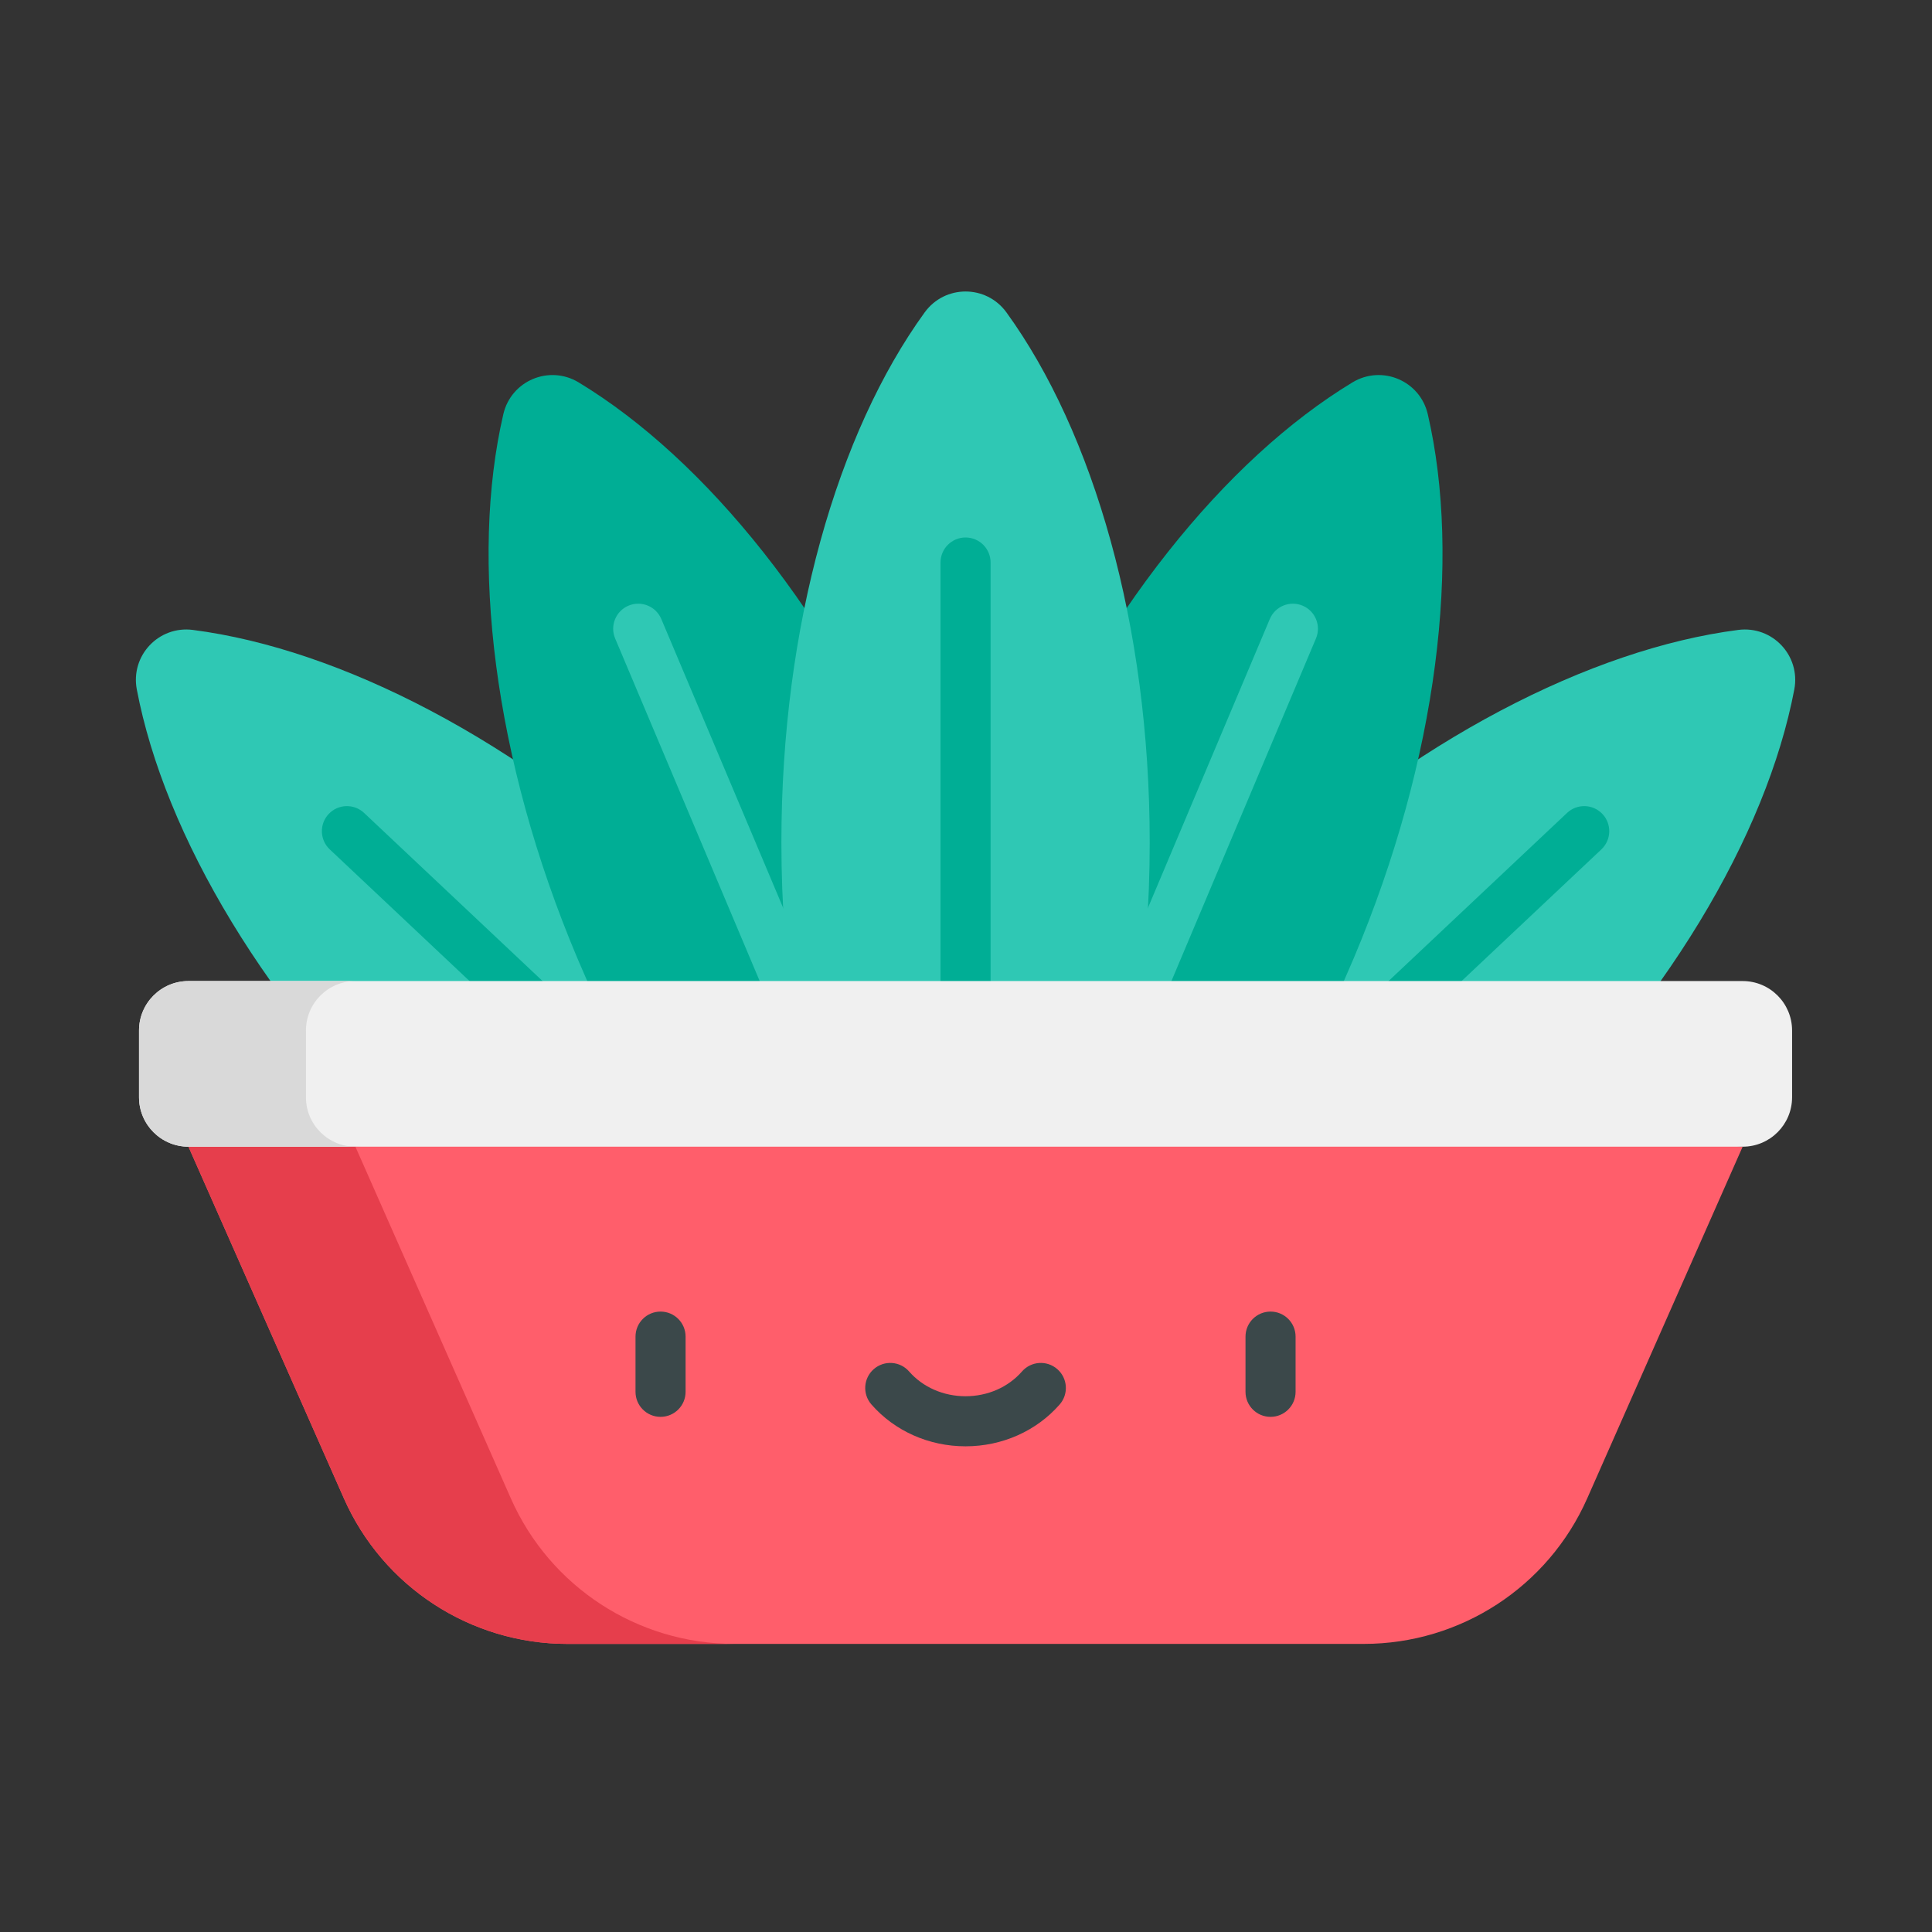 <?xml version="1.0" encoding="UTF-8"?>
<svg width="100px" height="100px" viewBox="0 0 100 100" version="1.1" xmlns="http://www.w3.org/2000/svg" xmlns:xlink="http://www.w3.org/1999/xlink">
    <rect x="0" y="0" width="100" height="100" fill="#333333" stroke="none"/>
    <!-- Generator: Sketch 51.1 (57501) - http://www.bohemiancoding.com/sketch -->
    <title>048-fern</title>
    <desc>Created with Sketch.</desc>
    <defs></defs>
    <g id="048-fern" stroke="none" stroke-width="1" fill="none" fill-rule="evenodd">
        <rect id="Rectangle" x="0" y="0" width="100" height="100"></rect>
        <g transform="translate(7, 15)" fill-rule="nonzero">
            <g id="Group" transform="translate(0, 17.547)" fill="#2FC8B4">
                <path d="M28.04,13.472 C19.849,5.757 10.585,1.039 2.984,0.058 C1.215,-0.171 -0.252,1.387 0.081,3.139 C1.515,10.668 6.779,19.633 14.97,27.349 C24.385,36.216 35.217,41.125 43.312,40.95 C43.003,32.859 37.455,22.34 28.04,13.472 Z" id="Shape"></path>
                <path d="M82.97,0.058 C75.369,1.038 66.105,5.757 57.914,13.472 C48.499,22.34 42.952,32.859 42.642,40.95 C50.737,41.125 61.569,36.216 70.984,27.349 C79.176,19.634 84.439,10.668 85.873,3.139 C86.206,1.387 84.739,-0.171 82.97,0.058 Z" id="Shape"></path>
            </g>
            <g id="Group" transform="translate(18.261, 4.387)" fill="#00AE95">
                <path d="M22.188,22.804 C17.814,12.436 11.248,4.376 4.692,0.407 C3.166,-0.517 1.194,0.315 0.791,2.052 C-0.941,9.518 0.25,19.846 4.625,30.214 C9.652,42.13 17.576,50.998 25.051,54.11 C28.038,46.584 27.216,34.72 22.188,22.804 Z" id="Shape"></path>
                <path d="M48.641,2.052 C48.238,0.315 46.266,-0.517 44.74,0.407 C38.184,4.376 31.618,12.436 27.244,22.804 C22.216,34.72 21.393,46.584 24.381,54.11 C31.856,50.998 39.78,42.131 44.807,30.214 C49.181,19.846 50.373,9.518 48.641,2.052 Z" id="Shape"></path>
            </g>
            <g id="Group" transform="translate(24.688, 0)" fill="#2FC8B4">
                <path d="M18.289,58.999 C17.784,58.999 17.303,58.701 17.095,58.206 L0.152,18.047 C-0.126,17.388 0.183,16.628 0.842,16.349 C1.502,16.071 2.262,16.38 2.541,17.04 L19.483,57.199 C19.762,57.858 19.453,58.618 18.793,58.897 C18.628,58.966 18.457,58.999 18.289,58.999 Z" id="Shape"></path>
                <path d="M18.288,58.999 C18.12,58.999 17.95,58.966 17.785,58.897 C17.126,58.618 16.816,57.858 17.095,57.199 L34.037,17.04 C34.316,16.38 35.076,16.071 35.735,16.349 C36.395,16.627 36.704,17.387 36.426,18.047 L19.483,58.206 C19.274,58.701 18.794,58.999 18.288,58.999 Z" id="Shape"></path>
                <path d="M20.406,1.171 C19.359,-0.273 17.219,-0.273 16.172,1.171 C11.675,7.376 8.757,17.355 8.757,28.608 C8.757,41.541 12.611,52.792 18.289,58.565 C23.967,52.792 27.821,41.541 27.821,28.608 C27.82,17.355 24.903,7.376 20.406,1.171 Z" id="Shape"></path>
            </g>
            <g id="Group" transform="translate(9.59, 12.752)" fill="#00AE95">
                <path d="M33.387,46.247 C32.672,46.247 32.091,45.666 32.091,44.951 L32.091,1.364 C32.091,0.648 32.672,0.068 33.387,0.068 C34.103,0.068 34.683,0.648 34.683,1.364 L34.683,44.951 C34.684,45.666 34.103,46.247 33.387,46.247 Z" id="Shape"></path>
                <path d="M33.095,46.45 C32.776,46.45 32.457,46.333 32.206,46.097 L0.478,16.212 C-0.043,15.722 -0.068,14.901 0.423,14.38 C0.914,13.859 1.734,13.835 2.255,14.325 L33.983,44.21 C34.505,44.701 34.529,45.521 34.038,46.042 C33.784,46.313 33.439,46.45 33.095,46.45 Z" id="Shape"></path>
                <path d="M33.68,46.45 C33.335,46.45 32.991,46.313 32.736,46.042 C32.246,45.521 32.27,44.701 32.791,44.21 L64.52,14.325 C65.041,13.835 65.861,13.859 66.352,14.38 C66.843,14.901 66.818,15.722 66.297,16.212 L34.568,46.097 C34.318,46.333 33.999,46.45 33.68,46.45 Z" id="Shape"></path>
            </g>
            <path d="M2.755,44.353 L10.8,62.556 C12.824,67.135 17.358,70.088 22.364,70.088 L23.568,70.088 L62.386,70.088 L63.59,70.088 C68.596,70.088 73.13,67.135 75.154,62.556 L83.199,44.353 L42.977,40.066 L2.755,44.353 Z" id="Shape" fill="#FF5E6B"></path>
            <path d="M19.441,62.556 L11.396,44.353 L47.297,40.527 L42.977,40.066 L2.755,44.353 L10.8,62.556 C12.824,67.135 17.358,70.088 22.364,70.088 L23.568,70.088 L31.005,70.088 C25.999,70.088 21.464,67.135 19.441,62.556 Z" id="Shape" fill="#E63E4C"></path>
            <path d="M83.199,35.779 L2.755,35.779 C1.342,35.779 0.196,36.925 0.196,38.338 L0.196,41.794 C0.196,43.208 1.342,44.353 2.755,44.353 L83.199,44.353 C84.612,44.353 85.758,43.208 85.758,41.794 L85.758,38.338 C85.758,36.925 84.612,35.779 83.199,35.779 Z" id="Shape" fill="#F0F0F0"></path>
            <path d="M8.836,41.794 L8.836,38.338 C8.836,36.925 9.982,35.779 11.396,35.779 L2.755,35.779 C1.342,35.779 0.196,36.925 0.196,38.338 L0.196,41.794 C0.196,43.207 1.342,44.353 2.755,44.353 L11.396,44.353 C9.982,44.353 8.836,43.207 8.836,41.794 Z" id="Shape" fill="#D9D9D9"></path>
            <g id="Group" transform="translate(25.81, 52.845)" fill="#3B484A">
                <path d="M1.38,5.491 C0.664,5.491 0.084,4.911 0.084,4.195 L0.084,1.338 C0.084,0.622 0.664,0.042 1.38,0.042 C2.096,0.042 2.676,0.622 2.676,1.338 L2.676,4.195 C2.676,4.911 2.096,5.491 1.38,5.491 Z" id="Shape"></path>
                <path d="M32.953,5.491 C32.237,5.491 31.657,4.911 31.657,4.195 L31.657,1.338 C31.657,0.622 32.237,0.042 32.953,0.042 C33.669,0.042 34.249,0.622 34.249,1.338 L34.249,4.195 C34.249,4.911 33.669,5.491 32.953,5.491 Z" id="Shape"></path>
                <path d="M17.167,7.016 C15.274,7.016 13.498,6.226 12.294,4.849 C11.823,4.31 11.878,3.491 12.417,3.02 C12.956,2.549 13.775,2.604 14.246,3.143 C14.957,3.957 16.022,4.424 17.167,4.424 C18.311,4.424 19.376,3.957 20.087,3.143 C20.558,2.604 21.377,2.549 21.916,3.021 C22.455,3.492 22.51,4.31 22.039,4.849 C20.835,6.226 19.059,7.016 17.167,7.016 Z" id="Shape"></path>
            </g>
        </g>
    </g>
</svg>